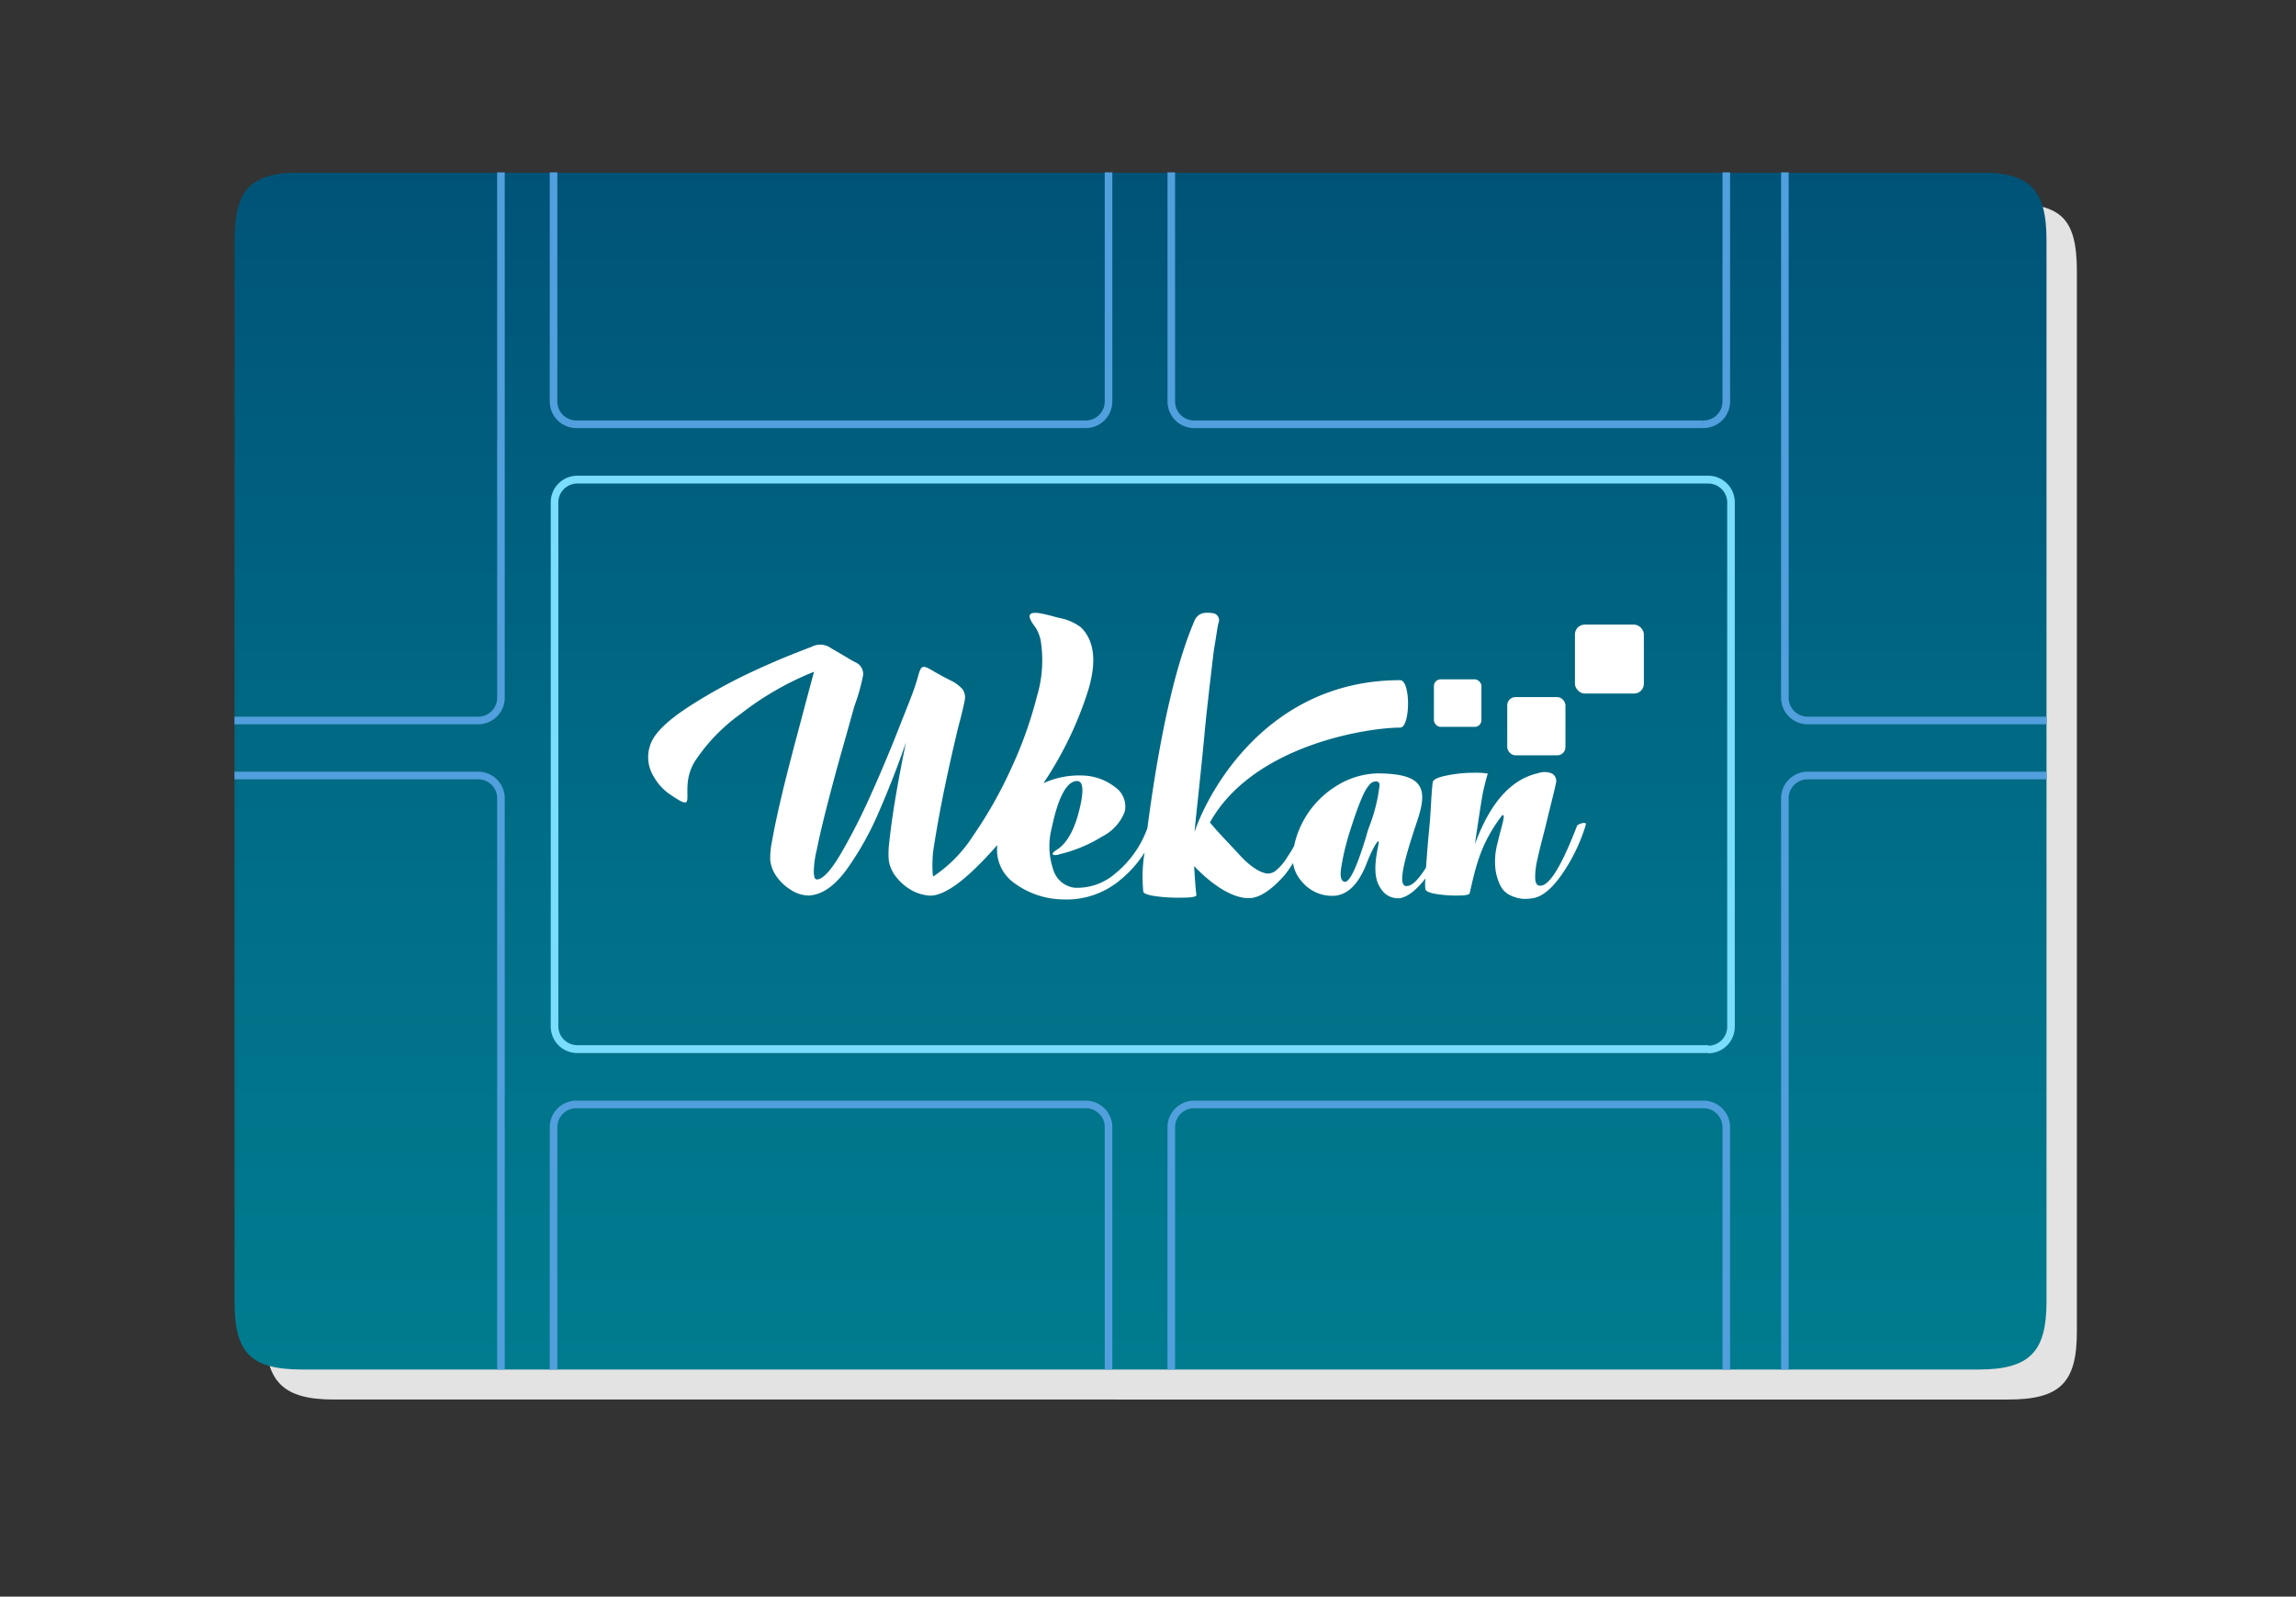 <svg id="Layer_1" data-name="Layer 1" xmlns="http://www.w3.org/2000/svg" xmlns:xlink="http://www.w3.org/1999/xlink" viewBox="0 0 302.5 210.37"><rect x="0" y="0" width="302.5" height="210.37" fill="#333333" stroke="none"/><defs><style>.cls-1{fill:none;}.cls-2{fill:#e3e3e3;}.cls-3{clip-path:url(#clip-path);}.cls-4{fill:url(#linear-gradient);}.cls-5{fill:#7addfc;}.cls-6{fill:#529fdd;}.cls-7{fill:#fff;}</style><clipPath id="clip-path" transform="translate(0 0)"><path class="cls-1" d="M260.63,180.45H39.9c-7,0-9-2.27-9-9V31.71c0-6.81,2.1-9,9-9H260.63c6.8,0,9,2.13,9,9V171.45c0,6.57-2.08,9-9,9"/></clipPath><linearGradient id="linear-gradient" x1="-716.13" y1="35.06" x2="-715.13" y2="35.06" gradientTransform="matrix(0, -157.69, -157.69, 0, 5678.87, -112746.33)" gradientUnits="userSpaceOnUse"><stop offset="0" stop-color="#007c8f"/><stop offset="0.37" stop-color="#007088"/><stop offset="1" stop-color="#005377"/></linearGradient></defs><title>wekan-2</title><path class="cls-2" d="M264.58,26.75H44c-6.65,0-9.05,1.82-9.05,9h0V175.4c0,6.75,2.4,9,9.05,9H264.58c6.86,0,9.07-2.23,9.05-9V35.8c0-7.06-2.05-9-9.05-9" transform="translate(0 0)"/><g class="cls-3"><rect class="cls-4" x="30.9" y="22.76" width="238.73" height="157.69"/><path class="cls-5" d="M225.06,138.25v-.54h-149a2.5,2.5,0,0,1-2.5-2.5v-69a2.5,2.5,0,0,1,2.5-2.5h149a2.5,2.5,0,0,1,2.5,2.5v69.07a2.5,2.5,0,0,1-2.5,2.5v1a3.5,3.5,0,0,0,3.5-3.5V66.18a3.5,3.5,0,0,0-3.5-3.5h-149a3.5,3.5,0,0,0-3.5,3.5v69.07a3.5,3.5,0,0,0,3.5,3.5h149Z" transform="translate(0 0)"/><path class="cls-6" d="M143.05,55.9v-.5H75.93a2.5,2.5,0,0,1-2.5-2.5V3.5A2.5,2.5,0,0,1,75.93,1h67.12a2.5,2.5,0,0,1,2.5,2.5V52.9a2.5,2.5,0,0,1-2.5,2.5v1a3.5,3.5,0,0,0,3.5-3.5V3.5a3.5,3.5,0,0,0-3.5-3.5H75.93a3.5,3.5,0,0,0-3.5,3.5V52.9a3.5,3.5,0,0,0,3.5,3.5h67.12Z" transform="translate(0 0)"/><path class="cls-6" d="M143.05,200.92v-.5H75.93a2.5,2.5,0,0,1-2.5-2.5v-49.4a2.5,2.5,0,0,1,2.5-2.5h67.12a2.5,2.5,0,0,1,2.5,2.5v49.4a2.5,2.5,0,0,1-2.5,2.5v1a3.5,3.5,0,0,0,3.5-3.5v-49.4a3.5,3.5,0,0,0-3.5-3.5H75.93a3.5,3.5,0,0,0-3.5,3.5v49.4a3.5,3.5,0,0,0,3.5,3.5h67.12Z" transform="translate(0 0)"/><path class="cls-6" d="M224.43,55.9v-.5H157.32a2.5,2.5,0,0,1-2.5-2.5V3.5a2.5,2.5,0,0,1,2.5-2.5h67.12a2.5,2.5,0,0,1,2.5,2.5V52.9a2.5,2.5,0,0,1-2.5,2.5v1a3.5,3.5,0,0,0,3.5-3.5V3.5a3.5,3.5,0,0,0-3.5-3.5H157.32a3.5,3.5,0,0,0-3.5,3.5V52.9a3.5,3.5,0,0,0,3.5,3.5h67.12Z" transform="translate(0 0)"/><path class="cls-6" d="M224.43,200.92v-.5H157.32a2.5,2.5,0,0,1-2.5-2.5v-49.4a2.5,2.5,0,0,1,2.5-2.5h67.12a2.5,2.5,0,0,1,2.5,2.5v49.4a2.5,2.5,0,0,1-2.5,2.5v1a3.5,3.5,0,0,0,3.5-3.5v-49.4a3.5,3.5,0,0,0-3.5-3.5H157.32a3.5,3.5,0,0,0-3.5,3.5v49.4a3.5,3.5,0,0,0,3.5,3.5h67.12Z" transform="translate(0 0)"/><path class="cls-6" d="M299,94.93v-.5H238.16a2.5,2.5,0,0,1-2.5-2.5V5.08a2.5,2.5,0,0,1,2.5-2.5H299a2.5,2.5,0,0,1,2.5,2.5V91.93a2.5,2.5,0,0,1-2.5,2.5v1a3.5,3.5,0,0,0,3.5-3.5V5.08a3.5,3.5,0,0,0-3.5-3.5H238.16a3.5,3.5,0,0,0-3.5,3.5V91.93a3.5,3.5,0,0,0,3.5,3.5H299Z" transform="translate(0 0)"/><path class="cls-6" d="M299,209.87v-.5H238.16a2.5,2.5,0,0,1-2.5-2.5V105.18a2.5,2.5,0,0,1,2.5-2.5H299a2.5,2.5,0,0,1,2.5,2.5V206.87a2.5,2.5,0,0,1-2.5,2.5v1a3.5,3.5,0,0,0,3.5-3.5V105.18a3.5,3.5,0,0,0-3.5-3.5H238.16a3.5,3.5,0,0,0-3.5,3.5V206.87a3.5,3.5,0,0,0,3.5,3.5H299Z" transform="translate(0 0)"/><path class="cls-6" d="M63,94.93v-.5H3.5A2.5,2.5,0,0,1,1,91.93V5.08a2.5,2.5,0,0,1,2.5-2.5H63a2.5,2.5,0,0,1,2.5,2.5V91.93a2.5,2.5,0,0,1-2.5,2.5v1a3.5,3.5,0,0,0,3.5-3.5V5.08A3.5,3.5,0,0,0,63,1.58H3.5A3.5,3.5,0,0,0,0,5.08V91.93a3.5,3.5,0,0,0,3.5,3.5H63Z" transform="translate(0 0)"/><path class="cls-6" d="M63,209.87v-.5H3.5a2.5,2.5,0,0,1-2.5-2.5V105.18a2.5,2.5,0,0,1,2.5-2.5H63a2.5,2.5,0,0,1,2.5,2.5V206.87a2.5,2.5,0,0,1-2.5,2.5v1a3.5,3.5,0,0,0,3.5-3.5V105.18a3.5,3.5,0,0,0-3.5-3.5H3.5a3.5,3.5,0,0,0-3.5,3.5V206.87a3.5,3.5,0,0,0,3.5,3.5H63Z" transform="translate(0 0)"/><path class="cls-7" d="M208.62,108.44a1.51,1.51,0,0,0-.83.33q-3.12,8.16-4.95,7.92c-.35,0-.56-.37-.58-1a10.31,10.31,0,0,1,.31-2.53c.23-1.06.5-2.12.78-3.19s.56-2.28.89-3.61.6-2.38.75-3.14a1.15,1.15,0,0,0-.47-1.28,2.48,2.48,0,0,0-1.89-.06c-3.55.79-6.33,3.92-8.31,9.36q.92-6.36,1.14-7.17c.25-1.11.45-1.82.56-2.14a9.13,9.13,0,0,0-1.81-.11,17.39,17.39,0,0,0-3.45.33c-1.27.24-1.93.54-2,.92-.22,1.92-.24,3.93-.44,5.92s-.32,3.69-.44,5.31a10.85,10.85,0,0,1-1.25,1.69c-.53.55-1,.81-1.42.75-1-.16-.37-3,1.53-8.64,1.45-4.33.71-6.16-5.22-6.2a10.64,10.64,0,0,0-5.47,1.67,12.27,12.27,0,0,0-5.33,7c-.09.31-.16.6-.22.89a13.11,13.11,0,0,1-.83,1.36,6.94,6.94,0,0,1-1.64,1.94,1.67,1.67,0,0,1-1.14.33c-1-.16-2.28-1-3.7-2.58-1-1.09-2.86-3-3.78-4.14,5.64-10.17,20.73-12.5,25.06-12.5,1.36,0,1.41-6.25,0-6.25-17.55,0-25.36,14.85-27.09,20,.15-1.65.27-2.71.5-4.86s.4-3.85.53-5.11.26-2.73.42-4.36.32-2.91.42-3.86.23-2,.36-3.11.23-2,.33-2.69l.31-1.94c.1-.65.18-1.19.28-1.58a.94.94,0,0,0-.69-1.31,5,5,0,0,0-.94-.06A1.87,1.87,0,0,0,158,81a1.92,1.92,0,0,0-.69.94q-3.71,8.75-6.14,27.17a13.62,13.62,0,0,1-4.25,6,7.65,7.65,0,0,1-5.33,1.86,3.36,3.36,0,0,1-2.83-2.42,9.53,9.53,0,0,1-.19-5.47c.86-4.11,2-6.17,3.33-6.17.91,0,.95,1.54.08,4.64-.66,2.21-1.58,3.69-2.75,4.42-.41.25-.58.46-.53.58s.36.19.92,0a19.09,19.09,0,0,0,5.56-2.31,6.17,6.17,0,0,0,3-3.28,3.08,3.08,0,0,0-1.27-3.25,7.24,7.24,0,0,0-4.33-1.53,11.24,11.24,0,0,0-5.08,1l.11-.19a47.7,47.7,0,0,0,5.75-12q1.73-5.68-.94-8.33a6.8,6.8,0,0,0-2.92-1.25c-2.45-.66-5.21-1.51-3.08,1.25a5.29,5.29,0,0,1,.67,1.61,16.42,16.42,0,0,1-.47,7.47,53.89,53.89,0,0,1-3.42,9.56,56.47,56.47,0,0,1-5,8.83,18.25,18.25,0,0,1-5.25,5.36,3,3,0,0,1-.08-.67,14.41,14.41,0,0,1,0-1.61,9.22,9.22,0,0,1,.11-1.25q.59-3.9,1.5-8.28c.61-2.92,1.21-5.55,1.78-7.92.41-1.49.67-2.61.81-3.33a1.91,1.91,0,0,0-.25-1.61,5,5,0,0,0-1.69-1.22c-.53-.27-1.19-.62-2-1.08-1.65-1-1.76-.93-2.22.75s-1.31,3.68-2.44,6.56-2.38,5.88-3.76,8.94a79,79,0,0,1-4,7.83c-1.27,2.14-2.3,3.24-3.08,3.28a.4.4,0,0,1-.33-.33,2.94,2.94,0,0,1-.08-.72,12.34,12.34,0,0,1,.14-1.61,10.63,10.63,0,0,1,.25-1.25c.35-1.74.83-3.78,1.44-6.14s1.24-4.72,1.89-7,1.19-4.25,1.64-5.83a26,26,0,0,0,1.14-4.06,1.71,1.71,0,0,0-1.11-1.72c-.66-.35-1.68-1-3.11-1.81a2.42,2.42,0,0,0-2.56-.19c-2.66,1-5.33,2.1-8.06,3.39a68.72,68.72,0,0,0-8.39,4.67c-2.39,1.59-3.91,3-4.58,4.31a4.85,4.85,0,0,0,.25,4.78,6.87,6.87,0,0,0,2,2.22c3.24,2.23,2.16.94,2.47-1.64a6.51,6.51,0,0,1,.92-2.64,23.82,23.82,0,0,1,6-6.22,39.51,39.51,0,0,1,9.7-5.58c-.65,2.39-1.34,5-2.08,7.78s-1.46,5.52-2.08,8.11-1.09,4.78-1.39,6.53a10.14,10.14,0,0,0-.22,2.39,4.53,4.53,0,0,0,.88,2.23,6.42,6.42,0,0,0,1.92,1.75,4.29,4.29,0,0,0,2.33.69c1.68-.1,3.32-1.23,4.89-3.36a40.09,40.09,0,0,0,4.36-7.81q2-4.62,3.5-9c-.49,2.37-.94,4.71-1.33,7s-.67,4.33-.86,6.08a11.93,11.93,0,0,0-.08,2.39,4.48,4.48,0,0,0,1,2.28,6.61,6.61,0,0,0,2,1.72,5.7,5.7,0,0,0,2.45.72q2.48,0,6.78-4.42c.7-.71,1.39-1.46,2.08-2.25a5.34,5.34,0,0,0,2.11,4.92,11.11,11.11,0,0,0,6.56,2.25,11,11,0,0,0,7.67-2.69,14.82,14.82,0,0,0,3.06-3.5,19.67,19.67,0,0,0-.17,5.14c0,.25.56.48,1.75.64a21.92,21.92,0,0,0,3.53.17c1.14,0,1.72-.14,1.72-.33-.1-.69-.21-2.2-.3-3.83,2.38,2.53,5.24,4.38,7.42,4.22,1.27-.09,2.8-1.09,4.53-3.06a16.66,16.66,0,0,0,1.08-1.56,4.58,4.58,0,0,0,1.14,2.42,5.15,5.15,0,0,0,4.39,1.89c1.74-.18,3.1-1.57,4.14-4.19a18.21,18.21,0,0,1,1.11-2.42c.67-1.09.52-.37.42.14-.33,1.67-.72,4,.33,5.47a2.64,2.64,0,0,0,2.5,1.33c1-.14,2.16-1,3.42-2.61a5.18,5.18,0,0,0,0,1.47c.1.25.62.47,1.61.61a16.1,16.1,0,0,0,2.86.17c.91,0,1.36-.14,1.36-.33.8-3.5,1.42-6.5,4.28-10.25h.17a.75.75,0,0,1,0,.42,4,4,0,0,1-.14.69c-.05.25-.15.61-.28,1.08s-.23.92-.33,1.33a9.37,9.37,0,0,0-.31,3.61,6.53,6.53,0,0,0,.72,2.28,2.8,2.8,0,0,0,1.33,1.19,4.69,4.69,0,0,0,1.56.42,6,6,0,0,0,1.47-.11c1.17-.25,2.4-1.29,3.69-3.14a23.3,23.3,0,0,0,3.12-6.47v-.08C209,108.48,208.88,108.41,208.62,108.44ZM180,110.19q-1.81,6-2.81,6c-.46-.06-.63-.57-.53-1.56a30.82,30.82,0,0,1,1.05-4.64c.41-1.33.78-2.43,1.08-3.25s.58-1.53.89-2.17a4.77,4.77,0,0,1,.89-1.33,1.09,1.09,0,0,1,.69-.28.45.45,0,0,1,.5.39v.11a22.08,22.08,0,0,1-1.19,5C180.25,109.29,180.13,109.71,180,110.19Z" transform="translate(0 0)"/><rect class="cls-7" x="188.92" y="89.51" width="6.26" height="6.26" rx="0.88"/><rect class="cls-7" x="198.58" y="91.85" width="7.67" height="7.67" rx="1.08"/><rect class="cls-7" x="207.5" y="82.3" width="9.08" height="9.08" rx="1.28"/></g></svg>